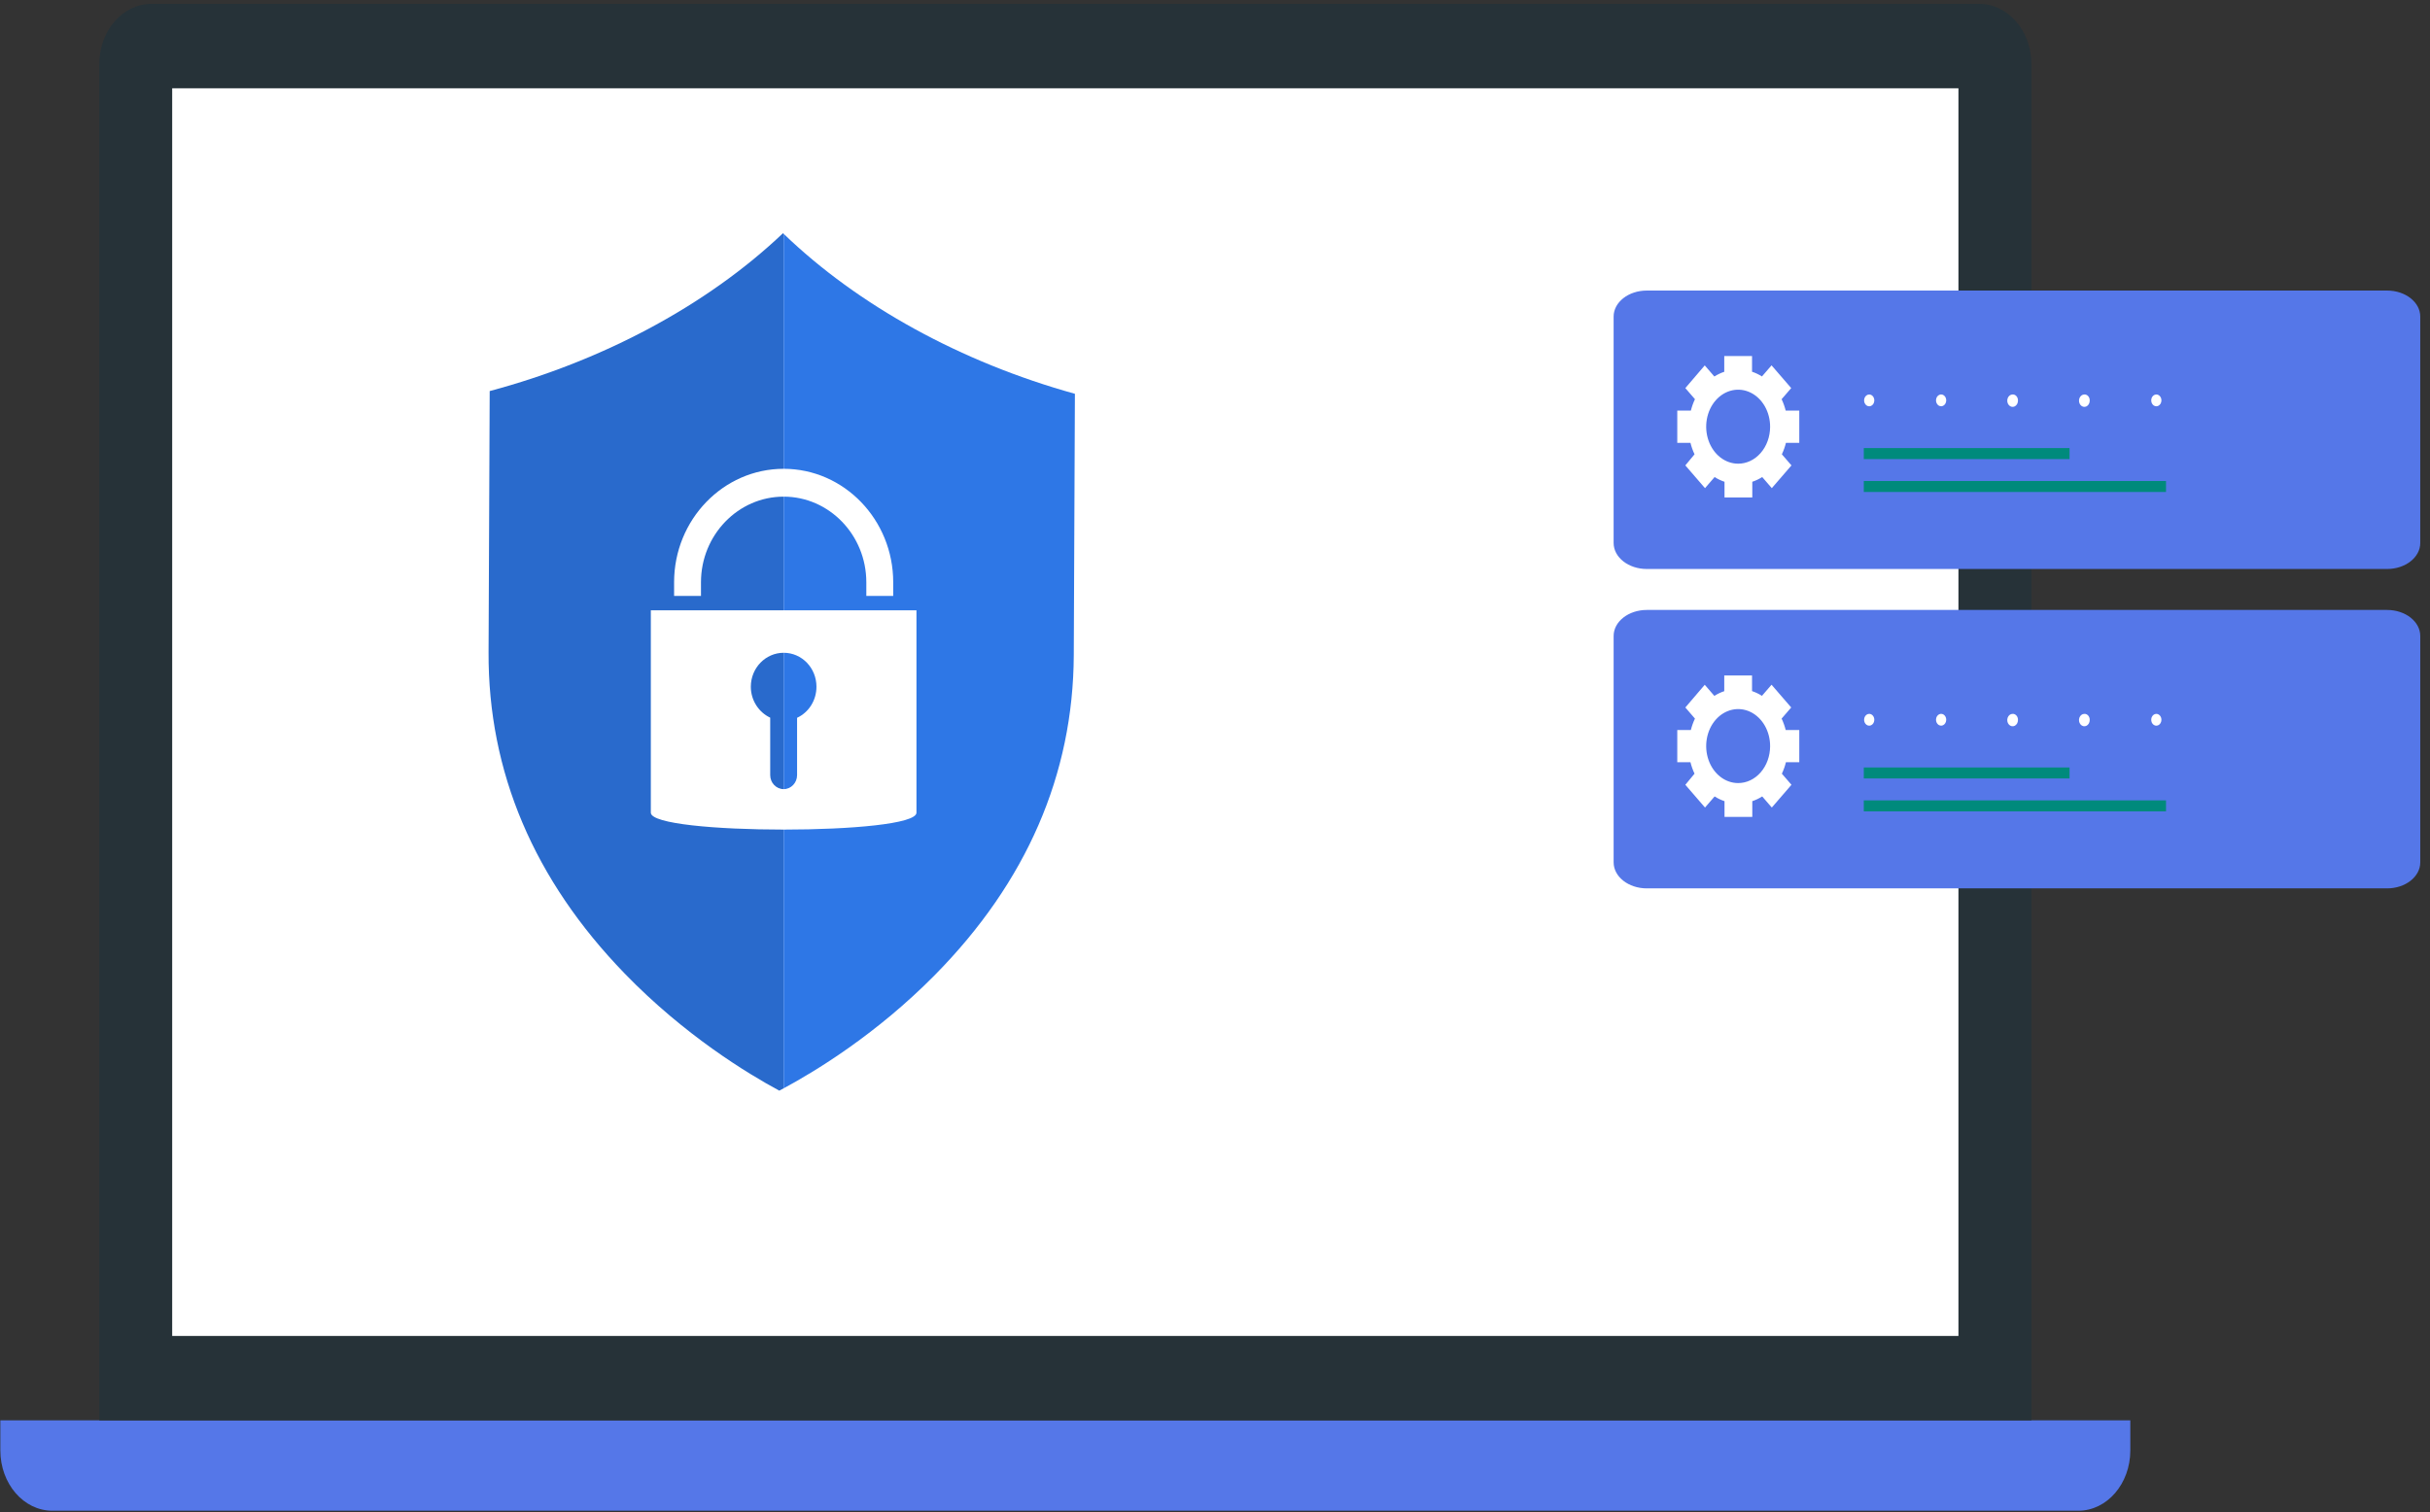 <svg width="241" height="150" viewBox="0 0 241 150" fill="none" xmlns="http://www.w3.org/2000/svg">
<rect x="0" y="0" width="241" height="150" fill="#333333" stroke="none"/>
<path d="M112.986 4.485C112.986 5.227 112.467 5.827 111.827 5.827C111.186 5.827 110.667 5.227 110.667 4.485C110.667 3.744 111.186 3.143 111.827 3.143C112.467 3.143 112.986 3.744 112.986 4.485Z" fill="#A1A6DB"/>
<path d="M119.46 50.564C119.295 50.647 119.103 50.56 119.031 50.368L117.895 47.326L115.268 48.642C115.102 48.725 114.91 48.637 114.839 48.446L113.702 45.405L111.076 46.721C110.909 46.804 110.718 46.716 110.646 46.524L109.509 43.483L106.883 44.799C106.717 44.881 106.525 44.793 106.454 44.602C106.382 44.41 106.458 44.188 106.623 44.105L109.55 42.639C109.715 42.556 109.907 42.645 109.978 42.836L111.116 45.877L113.743 44.562C113.908 44.478 114.1 44.567 114.171 44.758L115.308 47.799L117.935 46.483C118.1 46.4 118.292 46.488 118.364 46.68L119.63 50.068C119.702 50.26 119.626 50.481 119.46 50.564Z" fill="#87D8EA"/>
<path d="M122.73 44.486L125.341 45.873L125.073 42.563L122.73 44.486ZM126.015 46.647C125.991 46.706 125.955 46.759 125.907 46.797C125.812 46.876 125.688 46.889 125.583 46.833L121.944 44.9C121.838 44.844 121.766 44.727 121.755 44.593C121.744 44.458 121.796 44.327 121.892 44.249L125.156 41.568C125.251 41.49 125.375 41.476 125.481 41.532C125.587 41.588 125.659 41.706 125.669 41.84L126.044 46.454C126.049 46.521 126.039 46.588 126.015 46.647Z" fill="#F46B76"/>
<path d="M171.213 123.664L169.991 122.924L170.632 121.51C170.713 121.325 170.654 121.097 170.495 121C170.332 120.904 170.137 120.975 170.055 121.16L169.415 122.574L168.193 121.834C168.034 121.737 167.834 121.809 167.752 121.993C167.671 122.179 167.73 122.406 167.889 122.503L169.11 123.243L168.475 124.657C168.388 124.842 168.452 125.07 168.611 125.167C168.77 125.264 168.97 125.192 169.051 125.008L169.692 123.593L170.913 124.333C171.072 124.43 171.267 124.359 171.354 124.174C171.435 123.989 171.372 123.761 171.213 123.664Z" fill="#87D8EA"/>
<path d="M206.115 149.873H5.199C2.347 149.873 0.035 147.196 0.035 143.894V140.904H211.278V143.894C211.278 147.196 208.967 149.873 206.115 149.873Z" fill="#5577E8"/>
<path d="M196.3 0.386H15.011C12.159 0.386 9.847 3.063 9.847 6.366V140.904H201.468V6.366C201.468 3.063 199.152 0.386 196.3 0.386Z" fill="#263238"/>
<path d="M17.077 132.533V8.758H194.232V132.533H17.077Z" fill="white"/>
<path d="M236.741 28.824H163.326C161.508 28.824 160.034 29.979 160.034 31.404V53.867C160.034 55.292 161.508 56.447 163.326 56.447H236.741C238.56 56.447 240.034 55.292 240.034 53.867V31.404C240.034 29.979 238.56 28.824 236.741 28.824Z" fill="#5577E8"/>
<path d="M236.742 60.51H163.327C161.509 60.51 160.035 61.665 160.035 63.09V85.552C160.035 86.977 161.509 88.132 163.327 88.132H236.742C238.561 88.132 240.035 86.977 240.035 85.552V63.09C240.035 61.665 238.561 60.51 236.742 60.51Z" fill="#5577E8"/>
<path d="M178.447 43.93V40.735H177.1C177.001 40.342 176.865 39.962 176.695 39.603L177.647 38.501L175.697 36.244L174.745 37.346C174.433 37.148 174.104 36.99 173.762 36.877V35.323H171.007V36.883C170.665 36.996 170.336 37.154 170.024 37.352L169.072 36.25L167.147 38.501L168.1 39.603C167.929 39.962 167.793 40.342 167.694 40.735H166.347V43.93H167.654C167.752 44.326 167.888 44.707 168.059 45.068L167.147 46.17L169.097 48.427L170.05 47.325C170.361 47.523 170.691 47.68 171.032 47.794V49.353H173.787V47.794C174.129 47.68 174.459 47.523 174.77 47.325L175.722 48.427L177.672 46.17L176.72 45.068C176.891 44.707 177.027 44.326 177.125 43.93H178.447ZM172.369 46C171.742 45.996 171.129 45.777 170.609 45.371C170.089 44.964 169.685 44.388 169.449 43.715C169.212 43.042 169.153 42.304 169.279 41.592C169.405 40.88 169.71 40.228 170.157 39.718C170.604 39.208 171.171 38.862 171.787 38.725C172.403 38.588 173.041 38.666 173.619 38.949C174.197 39.232 174.689 39.707 175.034 40.314C175.379 40.921 175.56 41.633 175.555 42.359C175.55 43.328 175.213 44.255 174.619 44.937C174.025 45.619 173.221 46.002 172.384 46H172.369Z" fill="white"/>
<path d="M178.447 75.615V72.419H177.1C177.001 72.026 176.865 71.647 176.695 71.288L177.647 70.186L175.697 67.928L174.745 69.031C174.433 68.832 174.104 68.675 173.762 68.561V67.008H171.007V68.567C170.665 68.681 170.336 68.838 170.024 69.036L169.072 67.934L167.147 70.186L168.1 71.288C167.929 71.647 167.793 72.026 167.694 72.419H166.347V75.615H167.654C167.752 76.01 167.888 76.392 168.059 76.752L167.147 77.855L169.097 80.112L170.05 79.01C170.361 79.208 170.691 79.365 171.032 79.479V81.038H173.787V79.479C174.129 79.365 174.459 79.208 174.77 79.01L175.722 80.112L177.672 77.855L176.72 76.752C176.891 76.392 177.027 76.01 177.125 75.615H178.447ZM172.369 77.684C171.742 77.681 171.129 77.462 170.609 77.055C170.089 76.648 169.685 76.072 169.449 75.4C169.212 74.727 169.153 73.988 169.279 73.277C169.405 72.565 169.71 71.913 170.157 71.402C170.604 70.892 171.171 70.547 171.787 70.41C172.403 70.273 173.041 70.351 173.619 70.633C174.197 70.916 174.689 71.391 175.034 71.998C175.379 72.605 175.56 73.317 175.555 74.043C175.55 75.012 175.213 75.939 174.619 76.621C174.025 77.304 173.221 77.686 172.384 77.684H172.369Z" fill="white"/>
<path d="M185.888 39.75C185.883 39.865 185.85 39.975 185.791 40.068C185.732 40.16 185.652 40.231 185.559 40.271C185.466 40.311 185.365 40.318 185.268 40.292C185.172 40.267 185.084 40.209 185.016 40.125C184.947 40.042 184.902 39.938 184.884 39.825C184.866 39.712 184.878 39.596 184.917 39.49C184.956 39.385 185.021 39.295 185.103 39.232C185.186 39.169 185.283 39.135 185.382 39.135C185.451 39.135 185.519 39.151 185.582 39.182C185.645 39.213 185.702 39.259 185.749 39.317C185.797 39.374 185.833 39.443 185.857 39.517C185.881 39.592 185.892 39.671 185.888 39.75Z" fill="white"/>
<path d="M185.888 71.434C185.883 71.549 185.85 71.659 185.791 71.751C185.732 71.844 185.652 71.914 185.559 71.954C185.466 71.994 185.365 72.002 185.268 71.976C185.172 71.95 185.084 71.892 185.016 71.809C184.947 71.726 184.902 71.622 184.884 71.509C184.866 71.396 184.878 71.279 184.917 71.174C184.956 71.069 185.021 70.979 185.103 70.915C185.186 70.852 185.283 70.819 185.382 70.818C185.451 70.818 185.519 70.834 185.582 70.866C185.645 70.897 185.702 70.943 185.749 71C185.797 71.058 185.833 71.126 185.857 71.201C185.881 71.275 185.892 71.355 185.888 71.434Z" fill="white"/>
<path d="M193.02 39.749C193.014 39.862 192.981 39.97 192.924 40.061C192.867 40.153 192.789 40.223 192.698 40.264C192.608 40.305 192.509 40.315 192.414 40.293C192.318 40.271 192.23 40.217 192.161 40.139C192.091 40.06 192.042 39.96 192.02 39.85C191.998 39.741 192.004 39.626 192.037 39.52C192.07 39.414 192.129 39.321 192.206 39.253C192.283 39.184 192.376 39.143 192.473 39.134C192.545 39.127 192.617 39.138 192.685 39.166C192.753 39.195 192.815 39.239 192.867 39.298C192.919 39.356 192.959 39.426 192.985 39.504C193.012 39.582 193.023 39.666 193.02 39.749Z" fill="white"/>
<path d="M193.02 71.434C193.014 71.546 192.981 71.655 192.924 71.746C192.867 71.837 192.789 71.908 192.698 71.949C192.608 71.99 192.509 72 192.414 71.977C192.318 71.955 192.23 71.902 192.161 71.823C192.091 71.745 192.042 71.644 192.02 71.535C191.998 71.425 192.004 71.31 192.037 71.204C192.07 71.099 192.129 71.006 192.206 70.937C192.283 70.869 192.376 70.828 192.473 70.818C192.545 70.811 192.617 70.823 192.685 70.851C192.753 70.879 192.815 70.924 192.867 70.982C192.919 71.041 192.959 71.111 192.985 71.189C193.012 71.267 193.023 71.35 193.02 71.434Z" fill="white"/>
<path d="M200.136 39.749C200.136 39.871 200.105 39.99 200.047 40.091C199.988 40.193 199.905 40.271 199.808 40.318C199.711 40.365 199.604 40.377 199.501 40.353C199.398 40.329 199.303 40.271 199.229 40.184C199.154 40.098 199.103 39.989 199.083 39.869C199.062 39.75 199.073 39.626 199.113 39.514C199.153 39.401 199.222 39.305 199.309 39.237C199.397 39.17 199.499 39.134 199.605 39.134C199.675 39.129 199.746 39.142 199.812 39.172C199.878 39.201 199.939 39.246 199.989 39.304C200.039 39.363 200.078 39.432 200.103 39.509C200.129 39.585 200.14 39.667 200.136 39.749Z" fill="white"/>
<path d="M200.136 71.435C200.136 71.556 200.105 71.675 200.047 71.777C199.988 71.878 199.905 71.957 199.808 72.004C199.711 72.05 199.604 72.062 199.501 72.038C199.398 72.015 199.303 71.956 199.229 71.87C199.154 71.784 199.103 71.674 199.083 71.555C199.062 71.435 199.073 71.312 199.113 71.199C199.153 71.087 199.222 70.99 199.309 70.923C199.397 70.855 199.499 70.819 199.605 70.819C199.675 70.815 199.746 70.828 199.812 70.857C199.878 70.887 199.939 70.932 199.989 70.99C200.039 71.048 200.078 71.118 200.103 71.194C200.129 71.271 200.14 71.353 200.136 71.435Z" fill="white"/>
<path d="M207.252 39.749C207.252 39.871 207.221 39.99 207.162 40.091C207.104 40.193 207.021 40.271 206.924 40.318C206.827 40.365 206.72 40.377 206.617 40.353C206.513 40.329 206.419 40.271 206.344 40.184C206.27 40.098 206.219 39.989 206.199 39.869C206.178 39.75 206.189 39.626 206.229 39.514C206.269 39.401 206.337 39.305 206.425 39.237C206.512 39.17 206.615 39.134 206.72 39.134C206.791 39.129 206.862 39.142 206.928 39.172C206.994 39.201 207.054 39.246 207.104 39.304C207.155 39.363 207.194 39.432 207.219 39.509C207.244 39.585 207.256 39.667 207.252 39.749Z" fill="white"/>
<path d="M207.252 71.435C207.252 71.556 207.22 71.675 207.162 71.777C207.104 71.878 207.021 71.957 206.923 72.004C206.826 72.05 206.719 72.062 206.616 72.038C206.513 72.015 206.418 71.956 206.344 71.87C206.269 71.784 206.219 71.674 206.198 71.555C206.178 71.435 206.188 71.312 206.228 71.199C206.269 71.087 206.337 70.99 206.424 70.923C206.512 70.855 206.615 70.819 206.72 70.819C206.791 70.815 206.861 70.828 206.928 70.857C206.994 70.887 207.054 70.932 207.104 70.99C207.154 71.048 207.193 71.118 207.219 71.194C207.244 71.271 207.255 71.353 207.252 71.435Z" fill="white"/>
<path d="M214.363 39.749C214.358 39.864 214.324 39.974 214.266 40.067C214.207 40.159 214.126 40.23 214.033 40.27C213.94 40.31 213.84 40.317 213.743 40.291C213.646 40.266 213.559 40.208 213.49 40.124C213.422 40.041 213.376 39.937 213.359 39.824C213.341 39.711 213.352 39.595 213.391 39.489C213.43 39.384 213.495 39.294 213.578 39.231C213.661 39.168 213.757 39.134 213.856 39.134C213.925 39.134 213.993 39.15 214.056 39.181C214.119 39.212 214.176 39.258 214.224 39.316C214.271 39.373 214.308 39.441 214.332 39.516C214.356 39.591 214.366 39.67 214.363 39.749Z" fill="white"/>
<path d="M214.363 71.435C214.358 71.549 214.324 71.66 214.266 71.752C214.207 71.845 214.126 71.915 214.033 71.955C213.94 71.995 213.84 72.003 213.743 71.977C213.646 71.951 213.559 71.893 213.49 71.81C213.422 71.727 213.376 71.623 213.359 71.51C213.341 71.397 213.352 71.281 213.391 71.175C213.43 71.07 213.495 70.98 213.578 70.916C213.661 70.853 213.757 70.82 213.856 70.819C213.925 70.819 213.993 70.835 214.056 70.867C214.119 70.898 214.176 70.944 214.224 71.001C214.271 71.059 214.308 71.127 214.332 71.202C214.356 71.276 214.366 71.356 214.363 71.435Z" fill="white"/>
<path style="mix-blend-mode:multiply" d="M205.251 44.452H184.845V45.543H205.251V44.452Z" fill="url(#paint0_linear_116_5066)"/>
<path style="mix-blend-mode:multiply" d="M205.251 76.137H184.845V77.227H205.251V76.137Z" fill="url(#paint1_linear_116_5066)"/>
<path style="mix-blend-mode:multiply" d="M214.819 47.717H184.845V48.807H214.819V47.717Z" fill="url(#paint2_linear_116_5066)"/>
<path style="mix-blend-mode:multiply" d="M214.819 79.402H184.845V80.493H214.819V79.402Z" fill="url(#paint3_linear_116_5066)"/>
<path d="M77.654 23.135C70.213 30.209 59.903 35.767 48.566 38.796L48.455 64.71C48.403 76.568 52.95 87.295 61.969 96.595C67.895 102.705 74.126 106.496 77.287 108.198C77.423 108.128 77.573 108.045 77.719 107.968V23.194C77.698 23.176 77.675 23.155 77.654 23.135Z" fill="#296ACC"/>
<path d="M77.72 23.195V107.968C81.007 106.195 86.983 102.534 92.705 96.738C101.804 87.521 106.443 76.837 106.494 64.98L106.606 39.066C95.328 35.941 85.095 30.307 77.72 23.195Z" fill="#2E77E6"/>
<path d="M79.052 71.209V76.899C79.052 77.656 78.457 78.285 77.725 78.285C76.982 78.285 76.387 77.656 76.387 76.899V71.196C75.258 70.667 74.465 69.486 74.465 68.125C74.465 66.262 75.928 64.759 77.725 64.759C79.523 64.759 80.974 66.262 80.974 68.125C80.974 69.499 80.193 70.68 79.052 71.209ZM64.547 60.546V80.623C64.547 82.859 90.892 82.859 90.892 80.623V60.546H64.547Z" fill="white"/>
<path d="M88.586 59.116H85.919V57.764C85.919 53.081 82.241 49.27 77.721 49.27C73.2 49.27 69.521 53.081 69.521 57.764V59.116H66.855V57.764C66.855 51.558 71.729 46.508 77.721 46.508C83.712 46.508 88.586 51.558 88.586 57.764V59.116Z" fill="white"/>
<defs>
<linearGradient id="paint0_linear_116_5066" x1="5101.55" y1="251.115" x2="5923.73" y2="251.115" gradientUnits="userSpaceOnUse">
<stop stop-color="#008A7C"/>
<stop offset="0.26" stop-color="#009286"/>
<stop offset="1" stop-color="#01A79E"/>
</linearGradient>
<linearGradient id="paint1_linear_116_5066" x1="5101.55" y1="282.8" x2="5923.73" y2="282.8" gradientUnits="userSpaceOnUse">
<stop stop-color="#008A7C"/>
<stop offset="0.26" stop-color="#009286"/>
<stop offset="1" stop-color="#01A79E"/>
</linearGradient>
<linearGradient id="paint2_linear_116_5066" x1="7406.76" y1="260.448" x2="9180.31" y2="260.448" gradientUnits="userSpaceOnUse">
<stop stop-color="#008A7C"/>
<stop offset="0.26" stop-color="#009286"/>
<stop offset="1" stop-color="#01A79E"/>
</linearGradient>
<linearGradient id="paint3_linear_116_5066" x1="7406.76" y1="292.133" x2="9180.31" y2="292.133" gradientUnits="userSpaceOnUse">
<stop stop-color="#008A7C"/>
<stop offset="0.26" stop-color="#009286"/>
<stop offset="1" stop-color="#01A79E"/>
</linearGradient>
</defs>
</svg>
